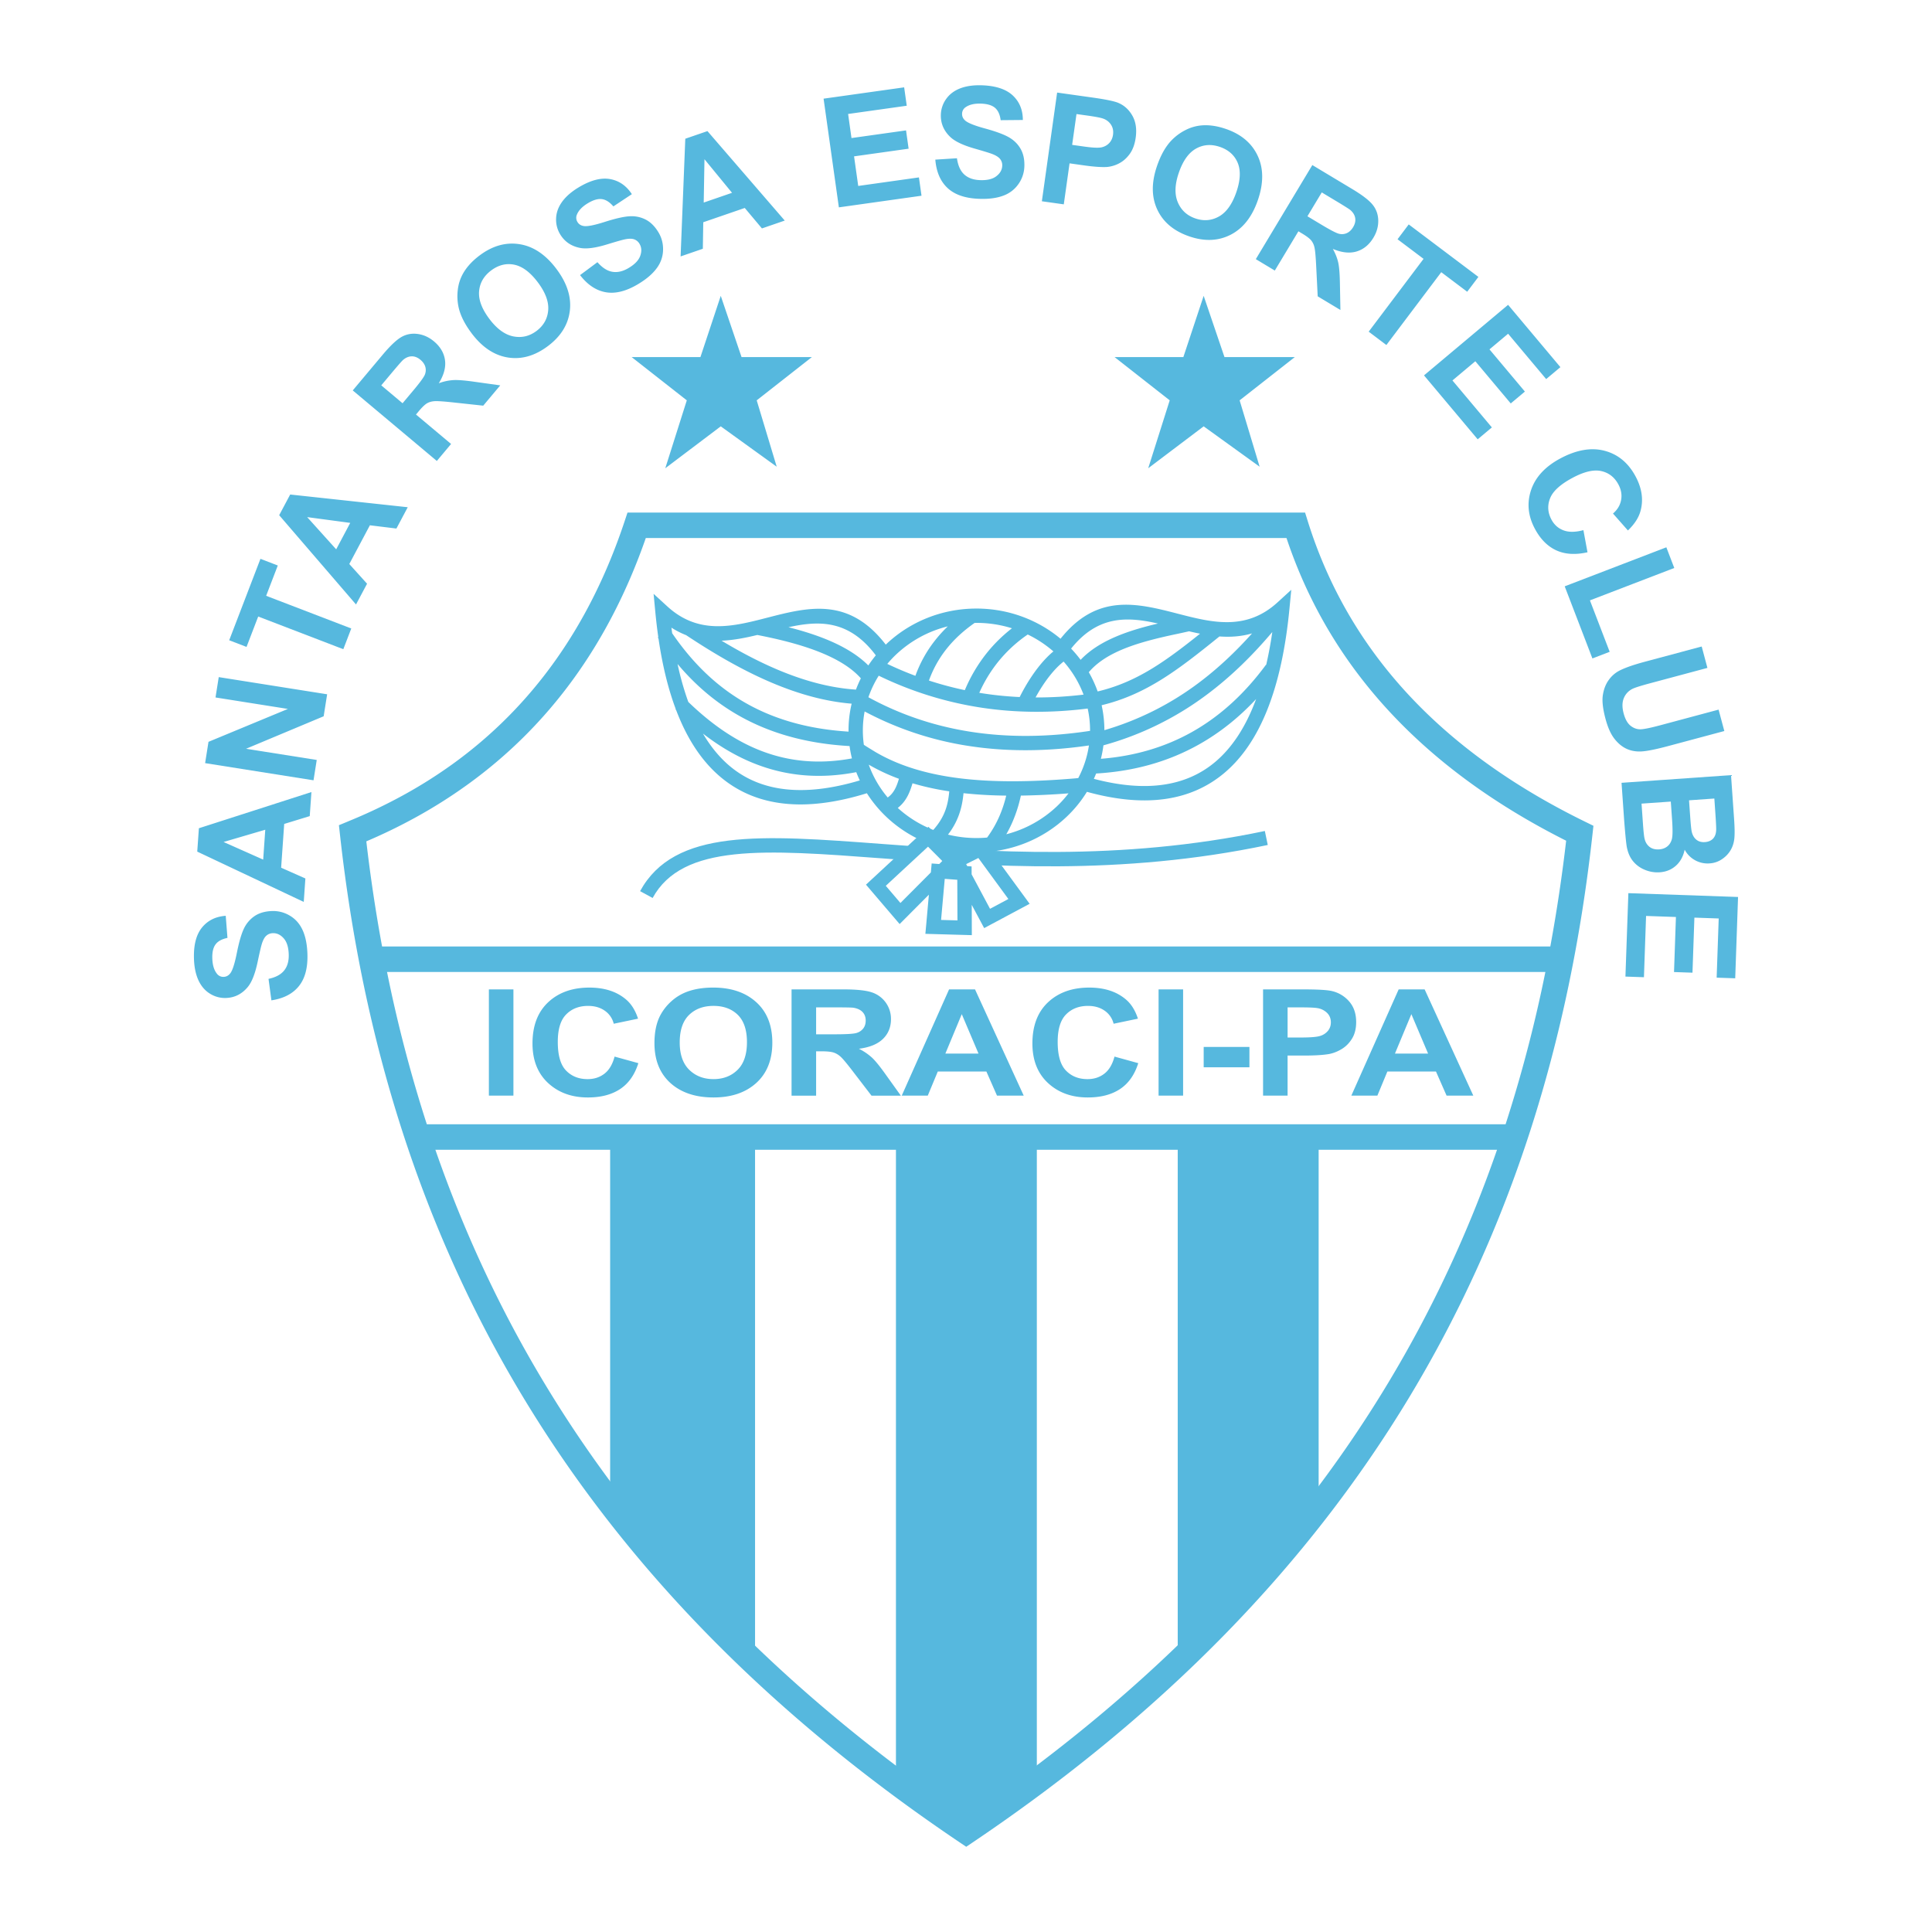 <svg xmlns="http://www.w3.org/2000/svg" width="2500" height="2500" viewBox="0 0 192.756 192.756"><path fill-rule="evenodd" clip-rule="evenodd" fill="#fff" d="M0 0h192.756v192.756H0V0z"/><path d="M86.488 79.142c-6.195 1.915-11.071 1.367-14.629-1.644-1.845-1.562-3.313-3.782-4.404-6.661a3.685 3.685 0 0 0-.064-.062l.029-.03c-.758-2.022-1.332-4.366-1.721-7.032l-.07-.105.05-.033a54.01 54.01 0 0 1-.294-2.48l-.176-1.847 1.369 1.252c3.155 2.885 6.577 2.002 9.938 1.136 4.126-1.064 8.171-2.106 11.857 2.68l.043-.042c2.311-2.196 5.497-3.557 9.003-3.558h.002c3.205 0 6.143 1.138 8.389 3.011 3.646-4.574 7.641-3.545 11.713-2.495 3.361.867 6.783 1.749 9.939-1.136l1.369-1.252-.178 1.847c-.754 7.922-2.912 13.39-6.473 16.404-3.387 2.865-7.965 3.5-13.738 1.905a12.274 12.274 0 0 1-2.018 2.484c-2.311 2.196-5.496 3.557-9.002 3.558h-.002c-3.508 0-6.694-1.362-9.005-3.558a12.452 12.452 0 0 1-1.927-2.342z" fill="#56b8de"/><path d="M107.002 77.683c-.006 0-.01 0 0 0zm0 0h.004-.004zm-1.904-12.691a11.455 11.455 0 0 0-2.561-1.688 13.801 13.801 0 0 0-3.021 2.811 14.063 14.063 0 0 0-1.812 3.008c.143.023.285.046.428.067 1.186.18 2.387.298 3.602.355.668-1.344 1.576-2.759 2.582-3.82.229-.241.455-.458.676-.646v.002l.106-.089zm4.263 12.181c-.072.179-.146.356-.227.532 5.143 1.354 9.184.788 12.123-1.7 1.701-1.44 3.057-3.526 4.066-6.26-1.703 1.828-3.607 3.36-5.742 4.553-2.954 1.651-6.337 2.648-10.22 2.875zm-23.932-.135c-3.638.703-6.872.371-9.808-.725-1.958-.73-3.774-1.798-5.484-3.121.762 1.296 1.644 2.368 2.645 3.216 3.104 2.628 7.438 3.112 13 1.454-.128-.27-.246-.545-.353-.824zm1.952-11.655c-2.678-3.557-5.651-3.482-8.715-2.805 1.145.291 2.282.632 3.352 1.042 1.807.693 3.433 1.587 4.615 2.77.232-.348.482-.683.748-1.007zm-1.493 2.294c-1.027-1.16-2.595-2.037-4.378-2.721-1.874-.719-3.975-1.219-5.952-1.605-1.186.287-2.376.523-3.567.571 1.833 1.102 3.687 2.083 5.551 2.874 2.594 1.1 5.22 1.833 7.856 2.007.143-.385.307-.761.49-1.126zm-.919 2.529c-2.685-.223-5.351-.981-7.981-2.097-2.902-1.231-5.752-2.891-8.53-4.738a8.34 8.34 0 0 1-1.47-.751l.074.559c1.852 2.7 4.084 5.01 6.913 6.713 2.861 1.724 6.347 2.832 10.684 3.102l-.001-.114v-.001c-.001-.919.107-1.813.311-2.673zm-.207 4.229c-4.667-.264-8.428-1.453-11.525-3.319-2.188-1.317-4.037-2.97-5.637-4.869a29.021 29.021 0 0 0 1.072 3.785c2.276 2.197 4.726 3.932 7.445 4.946 2.651.989 5.578 1.298 8.879.688a11.724 11.724 0 0 1-.234-1.231zm22.103-9.724c.34.355.656.729.949 1.12.936-.985 2.141-1.726 3.516-2.311 1.283-.548 2.713-.958 4.199-1.31-3.041-.691-5.994-.84-8.664 2.501zm1.764 2.356c.35.61.646 1.252.885 1.92 2.066-.493 3.836-1.301 5.572-2.376 1.506-.932 3-2.073 4.643-3.387a27.709 27.709 0 0 1-1.113-.245l.004.01c-.109.022-.34.075-.738.162l-.572.123h-.002l-.004.001-.002.001v-.001c-1.939.413-3.816.877-5.412 1.557-1.318.563-2.449 1.275-3.261 2.235zm1.281 3.294c.178.804.273 1.636.275 2.488a29.372 29.372 0 0 0 9.316-4.649c1.986-1.476 3.771-3.168 5.418-5.006-1.084.316-2.17.382-3.254.304-2.102 1.698-3.938 3.154-5.83 4.326-1.847 1.143-3.73 2.006-5.925 2.537zm.18 4.001c-.059.456-.143.904-.254 1.343 3.432-.272 6.43-1.188 9.053-2.654 2.883-1.612 5.33-3.896 7.418-6.729l.021.016a40.02 40.02 0 0 0 .609-3.281c-1.961 2.318-4.115 4.453-6.586 6.288a30.8 30.8 0 0 1-10.261 5.017zM97.422 62.145h-.002l-.178.002c-1.112.776-2.078 1.659-2.866 2.67a11.081 11.081 0 0 0-1.696 3.081c1.178.384 2.372.704 3.582.957a15.578 15.578 0 0 1 2.13-3.628 15.001 15.001 0 0 1 2.57-2.543 11.796 11.796 0 0 0-3.54-.539zm-2.86.347a11.52 11.52 0 0 0-5.162 2.814c-.31.294-.601.605-.874.932.924.439 1.858.835 2.803 1.188a12.588 12.588 0 0 1 1.923-3.485 13.63 13.63 0 0 1 1.31-1.449zm-6.89 4.922a10.382 10.382 0 0 0-1.031 2.151c3.19 1.743 6.619 2.895 10.284 3.456 3.702.567 7.645.533 11.829-.103a.255.255 0 0 0 .002-.039v-.001c0-.749-.082-1.48-.238-2.187-3.654.459-7.188.431-10.6-.086a35.735 35.735 0 0 1-10.246-3.191zm-1.407 3.568a10.145 10.145 0 0 0-.178 1.895v.001c0 .485.035.964.101 1.433l.116.073-.001.002c.291.184.742.462.946.583v.003c2.389 1.425 5.223 2.27 8.493 2.677 3.304.411 7.06.373 11.259.032h.004c.297-.025.359-.031.412-.037h.002l.16-.017c.527-1.006.893-2.1 1.064-3.252-4.213.612-8.189.632-11.932.059a32.513 32.513 0 0 1-10.446-3.452zm.411 5.309a10.587 10.587 0 0 0 1.89 3.274c.652-.456.917-1.181 1.121-1.866a19.059 19.059 0 0 1-3.011-1.408zm2.894 4.316a11.453 11.453 0 0 0 3.542 2.196c.603-.674.978-1.329 1.214-1.979.219-.605.324-1.229.382-1.872a26.915 26.915 0 0 1-3.667-.804c-.257.86-.593 1.779-1.471 2.459zm5.011 2.662c.908.223 1.86.342 2.841.342h.002c.355 0 .709-.016 1.059-.047.488-.664.9-1.377 1.23-2.139.279-.644.506-1.327.678-2.046a44.576 44.576 0 0 1-4.261-.242c-.069.722-.195 1.438-.462 2.174a7.212 7.212 0 0 1-1.087 1.958zm5.819-.035a11.519 11.519 0 0 0 5.043-2.784 11.08 11.08 0 0 0 1.164-1.297 77.138 77.138 0 0 1-4.754.224 14.005 14.005 0 0 1-.832 2.617c-.187.428-.394.841-.621 1.24zm7.707-13.931a10.632 10.632 0 0 0-1.99-3.298 3.883 3.883 0 0 0-.199.161v.003a7.129 7.129 0 0 0-.57.54c-.76.801-1.463 1.837-2.029 2.876 1.57.006 3.167-.088 4.788-.282z" fill="#fff"/><path d="M27.078 99.805l-.287-2.143c.719-.152 1.24-.434 1.565-.844.323-.406.475-.944.451-1.617-.025-.711-.194-1.244-.51-1.592-.313-.351-.671-.52-1.074-.505a.988.988 0 0 0-.652.252c-.178.157-.327.427-.446.812-.083.261-.221.857-.417 1.785-.252 1.196-.584 2.038-.996 2.53-.578.693-1.3 1.055-2.167 1.086a2.816 2.816 0 0 1-1.581-.42c-.495-.299-.88-.742-1.156-1.326-.273-.588-.426-1.299-.455-2.14-.048-1.376.216-2.418.793-3.135.58-.714 1.37-1.106 2.375-1.178l.173 2.206c-.56.114-.957.332-1.191.651-.236.319-.342.79-.32 1.412.022.643.17 1.143.448 1.494a.792.792 0 0 0 .69.328c.26-.008.478-.127.653-.352.225-.285.445-.973.66-2.056.218-1.084.452-1.889.704-2.413a3.11 3.11 0 0 1 1.071-1.25c.461-.307 1.037-.472 1.728-.496a3.209 3.209 0 0 1 1.779.461c.56.33.984.808 1.272 1.435.29.627.45 1.418.483 2.368.048 1.384-.233 2.458-.847 3.222-.611.765-1.528 1.241-2.746 1.425zm3.993-20.782l-.168 2.401-2.548.78-.306 4.367 2.419 1.074-.163 2.34-10.626-5.019.164-2.332 11.228-3.611zm-4.605 3.76l-4.159 1.222 3.951 1.759.208-2.981zm4.814-4.932l-10.815-1.713.336-2.125 7.923-3.283-7.222-1.144.322-2.03 10.815 1.713-.347 2.194-7.744 3.241 7.053 1.117-.321 2.03zm2.973-13.08l-8.492-3.26-1.164 3.032-1.73-.664 3.118-8.124 1.73.665-1.161 3.024 8.492 3.26-.793 2.067zm6.427-14.164l-1.13 2.125-2.646-.324-2.055 3.865 1.773 1.965-1.102 2.071-7.666-8.907 1.098-2.064 11.728 1.269zm-5.736 1.561l-4.297-.575 2.895 3.213 1.402-2.638zm8.639-6.178l-8.389-7.038 2.992-3.566c.752-.896 1.375-1.482 1.866-1.763s1.033-.382 1.622-.303c.591.081 1.133.328 1.628.744.629.528.995 1.151 1.095 1.864.099.711-.107 1.484-.619 2.309a5.109 5.109 0 0 1 1.466-.316c.456-.024 1.178.036 2.169.179l2.497.348-1.699 2.025-2.854-.308c-1.018-.112-1.677-.159-1.981-.141s-.562.09-.777.216c-.213.127-.482.384-.81.775l-.287.342 3.502 2.938-1.421 1.695zm-3.419-5.758l1.051-1.252c.682-.812 1.075-1.348 1.176-1.609.101-.258.114-.517.043-.772-.073-.254-.233-.488-.484-.7-.283-.238-.574-.352-.874-.347s-.588.126-.866.362c-.132.122-.488.525-1.065 1.213l-1.107 1.32 2.126 1.785zm6.894-6.976c-.672-.892-1.103-1.739-1.292-2.545a5.174 5.174 0 0 1-.089-1.812 4.29 4.29 0 0 1 .537-1.638c.371-.644.912-1.23 1.625-1.767 1.289-.971 2.62-1.348 3.997-1.131 1.375.215 2.6 1.036 3.672 2.459 1.064 1.413 1.511 2.807 1.345 4.183-.167 1.375-.893 2.547-2.176 3.514-1.301.98-2.634 1.363-3.999 1.149-1.365-.216-2.572-1.021-3.62-2.412zm1.774-1.429c.746.989 1.542 1.567 2.383 1.735.843.166 1.615-.017 2.32-.548.702-.529 1.09-1.218 1.159-2.067.068-.846-.278-1.776-1.042-2.79-.755-1.001-1.538-1.583-2.348-1.748-.811-.161-1.582.033-2.308.58-.729.55-1.127 1.242-1.197 2.077-.069.833.273 1.753 1.033 2.761zm9.04-4.379l1.735-1.29c.482.555.98.875 1.496.96.512.085 1.056-.043 1.633-.39.61-.366.994-.772 1.146-1.218.155-.444.129-.839-.078-1.184a.987.987 0 0 0-.537-.448c-.224-.08-.532-.079-.926.003-.268.054-.856.223-1.764.5-1.167.359-2.066.477-2.695.355-.887-.169-1.554-.625-2-1.368a2.816 2.816 0 0 1-.399-1.586c.021-.578.222-1.13.6-1.654.381-.523.93-1.002 1.651-1.436 1.18-.709 2.22-.983 3.126-.826.906.161 1.632.662 2.181 1.506l-1.845 1.222c-.371-.435-.755-.677-1.147-.727-.394-.052-.857.084-1.39.404-.551.331-.916.702-1.09 1.116a.793.793 0 0 0 .047.763c.134.223.342.356.625.401.359.058 1.066-.082 2.119-.419 1.054-.335 1.871-.52 2.452-.554a3.083 3.083 0 0 1 1.611.332c.492.254.916.678 1.272 1.27.323.538.478 1.131.459 1.779a3.125 3.125 0 0 1-.639 1.808c-.408.558-1.022 1.081-1.837 1.571-1.187.713-2.262.988-3.228.821-.965-.164-1.826-.736-2.578-1.711zm20.422-5.441l-2.275.783-1.714-2.041-4.14 1.425-.043 2.646-2.218.764.468-11.742 2.211-.761 7.711 8.926zm-5.259-2.77l-2.75-3.351-.075 4.324 2.825-.973zm10.659 1.451L82.169 9.844l8.039-1.13.258 1.835-5.85.822.337 2.403 5.443-.765.257 1.826-5.443.765.415 2.952 6.057-.852.257 1.828-8.245 1.16zm9.623-4.762l2.158-.136c.102.728.346 1.267.731 1.62.384.35.911.539 1.583.562.711.025 1.254-.106 1.623-.397.373-.288.566-.633.58-1.036a.981.981 0 0 0-.205-.667c-.145-.188-.404-.356-.779-.502-.254-.101-.84-.279-1.752-.541-1.174-.334-1.992-.725-2.454-1.17-.652-.625-.963-1.37-.933-2.236a2.82 2.82 0 0 1 .529-1.548c.333-.473.802-.827 1.404-1.06.605-.232 1.326-.334 2.166-.305 1.377.048 2.398.385 3.072 1.01.672.628 1.008 1.444 1.01 2.451l-2.213.02c-.074-.566-.264-.979-.566-1.234-.303-.258-.766-.396-1.387-.418-.643-.023-1.151.09-1.522.342a.794.794 0 0 0-.375.666c-.009.259.093.485.306.676.27.244.939.513 2.006.802 1.066.292 1.852.583 2.357.871.504.291.895.674 1.17 1.155.275.482.4 1.068.375 1.758a3.217 3.217 0 0 1-.582 1.743 3.133 3.133 0 0 1-1.521 1.169c-.646.245-1.445.35-2.396.316-1.383-.048-2.435-.404-3.154-1.069-.72-.666-1.131-1.614-1.231-2.842zm10.63 4.154l1.523-10.844 3.512.494c1.33.187 2.191.365 2.58.53.598.249 1.07.676 1.414 1.28.342.604.453 1.338.332 2.199-.094.667-.295 1.21-.6 1.628-.307.42-.662.733-1.072.941a3.212 3.212 0 0 1-1.205.353c-.537.03-1.303-.023-2.295-.163l-1.426-.201-.576 4.09-2.187-.307zm3.455-8.701l-.434 3.075 1.197.168c.863.122 1.449.147 1.756.074.307-.073.559-.218.76-.437.197-.219.32-.488.365-.809.055-.394-.016-.735-.211-1.026a1.523 1.523 0 0 0-.812-.603c-.254-.087-.775-.184-1.564-.295l-1.057-.147zm8.034 5.18c.363-1.056.826-1.887 1.389-2.495.416-.443.9-.809 1.451-1.087a4.309 4.309 0 0 1 1.66-.47c.74-.052 1.529.068 2.373.359 1.525.525 2.582 1.418 3.172 2.681.59 1.26.596 2.734.016 4.419-.576 1.673-1.482 2.822-2.717 3.455-1.232.629-2.609.684-4.129.161-1.541-.531-2.604-1.422-3.189-2.673-.585-1.254-.593-2.704-.026-4.35zm2.177.67c-.404 1.171-.438 2.155-.105 2.946.334.792.916 1.33 1.75 1.617.832.286 1.619.223 2.363-.195.738-.417 1.316-1.224 1.729-2.425.408-1.186.453-2.16.137-2.924-.32-.763-.912-1.293-1.771-1.589-.863-.297-1.66-.24-2.391.169-.729.41-1.302 1.209-1.712 2.401zm7.68 8.626l5.639-9.386 3.99 2.397c1.004.603 1.68 1.125 2.033 1.567s.539.96.553 1.555c.014.597-.146 1.17-.48 1.725-.422.704-.98 1.162-1.668 1.373-.688.209-1.484.126-2.379-.251.268.487.447.953.543 1.399.094.447.148 1.169.162 2.171l.047 2.521-2.266-1.361-.143-2.867c-.049-1.023-.105-1.682-.172-1.979a1.7 1.7 0 0 0-.334-.734c-.16-.191-.455-.417-.893-.679l-.383-.23-2.354 3.918-1.895-1.139zm5.15-4.277l1.402.841c.908.546 1.498.851 1.771.911.271.059.529.032.771-.078.24-.112.445-.307.615-.589.189-.316.256-.621.205-.917-.051-.295-.215-.561-.492-.799-.141-.111-.596-.399-1.365-.861l-1.477-.888-1.43 2.38zm6.112 11.513l5.475-7.265-2.596-1.955 1.115-1.48 6.951 5.236-1.117 1.481-2.588-1.951-5.475 7.265-1.765-1.331zm5.519 4.361l8.389-7.039 5.219 6.218-1.42 1.191-3.797-4.525-1.859 1.56 3.533 4.21-1.412 1.185-3.533-4.21-2.283 1.916 3.932 4.685-1.414 1.187-5.355-6.378zm15.903 15.44l.408 2.209c-1.211.271-2.25.206-3.123-.197-.869-.401-1.582-1.122-2.133-2.16-.684-1.283-.805-2.573-.369-3.864.439-1.293 1.418-2.345 2.938-3.153 1.611-.855 3.082-1.104 4.414-.747 1.33.358 2.357 1.213 3.078 2.568.629 1.182.791 2.328.482 3.439-.178.66-.596 1.305-1.254 1.938l-1.49-1.689c.443-.379.713-.828.809-1.347.098-.517.008-1.035-.268-1.553-.381-.716-.947-1.163-1.699-1.334-.752-.173-1.703.047-2.855.66-1.223.65-1.977 1.332-2.26 2.048-.287.715-.242 1.424.131 2.127.277.52.678.878 1.209 1.076.526.199 1.189.191 1.982-.021zm-1.866 5.606l10.141-3.893.791 2.063-8.416 3.231 1.971 5.132-1.723.662-2.764-7.195zm13.668 6.004l.57 2.135-5.727 1.535c-.91.244-1.494.429-1.748.553-.408.208-.697.52-.867.932-.17.416-.176.92-.016 1.517.162.606.408 1.031.74 1.272.328.242.684.345 1.059.31.379-.033.986-.164 1.824-.388l5.85-1.568.572 2.135-5.555 1.488c-1.271.341-2.184.524-2.738.549-.557.025-1.053-.068-1.498-.282-.443-.214-.842-.552-1.195-1.013-.354-.462-.641-1.113-.865-1.95-.271-1.01-.361-1.807-.266-2.392.094-.585.285-1.077.576-1.479a3.014 3.014 0 0 1 1.012-.913c.568-.303 1.443-.611 2.629-.929l5.643-1.512zm2.926 12.833l.305 4.367c.061.864.07 1.513.027 1.943s-.166.819-.371 1.171-.488.65-.855.9a2.452 2.452 0 0 1-1.252.425 2.564 2.564 0 0 1-1.438-.313 2.584 2.584 0 0 1-1.041-1.054c-.146.677-.441 1.214-.881 1.603-.443.392-.98.608-1.611.652a3.255 3.255 0 0 1-1.475-.245 2.925 2.925 0 0 1-1.189-.867c-.309-.38-.516-.861-.623-1.444-.062-.363-.15-1.249-.26-2.655l-.26-3.718 10.924-.765zm-1.664 2.335l-2.525.177.102 1.444c.059.86.109 1.393.15 1.6.068.373.219.661.451.862.23.201.523.288.877.263.338-.023.605-.134.805-.334.197-.203.305-.489.322-.858.012-.221-.021-.85-.094-1.887l-.088-1.267zm-4.344.304l-2.92.204.143 2.04c.057.796.111 1.298.172 1.508.082.324.248.581.49.771.246.189.564.272.951.246.328-.023.6-.124.816-.298.219-.176.371-.417.453-.724.084-.307.09-.964.02-1.967l-.125-1.78zm-4.234 9.136l10.943.382-.283 8.113-1.852-.064.205-5.904-2.426-.085-.191 5.493-1.842-.064.191-5.493-2.979-.104-.213 6.113-1.846-.064.293-8.323zM66.375 46.718l2.147-6.776-5.503-4.317h6.863l2.028-6.109 2.074 6.109h7.019l-5.506 4.317 1.995 6.62-5.582-4.026-5.535 4.182zM114.557 46.718l2.146-6.776-5.502-4.317h6.863l2.026-6.109 2.076 6.109h7.02l-5.508 4.317 1.996 6.62-5.584-4.026-5.533 4.182zM60.874 113.441h14.458v52.819l-14.458-15.321v-37.498zM89.389 113.441v65.319l6.828 3.224 7.228-4.433v-64.11H89.389zM117.502 113.441v52.416l14.059-15.322v-37.094h-14.059zM48.776 109.312V98.711h2.448v10.602h-2.448v-.001zm12.541-3.896l2.372.656c-.365 1.158-.969 2.018-1.815 2.58-.845.561-1.92.842-3.222.842-1.609 0-2.933-.482-3.969-1.441-1.037-.963-1.556-2.279-1.556-3.945 0-1.766.522-3.135 1.564-4.113 1.042-.975 2.411-1.463 4.111-1.463 1.482 0 2.688.381 3.614 1.15.553.451.966 1.104 1.242 1.951l-2.425.506a2.205 2.205 0 0 0-.898-1.303c-.454-.318-1.008-.477-1.657-.477-.897 0-1.629.281-2.188.848-.56.562-.839 1.477-.839 2.74 0 1.34.274 2.295.827 2.863.551.57 1.268.854 2.148.854.652 0 1.211-.18 1.68-.543.469-.361.805-.93 1.011-1.705zm3.978-1.338c0-1.082.184-1.988.553-2.721a5.07 5.07 0 0 1 1.129-1.455 4.868 4.868 0 0 1 1.566-.953c.757-.281 1.626-.418 2.614-.418 1.788 0 3.216.482 4.289 1.453 1.073.967 1.609 2.316 1.609 4.041 0 1.713-.533 3.051-1.598 4.02-1.064.965-2.487 1.449-4.266 1.449-1.804 0-3.238-.482-4.303-1.441-1.062-.963-1.593-2.289-1.593-3.975zm2.521-.072c0 1.199.319 2.111.951 2.73.635.619 1.44.928 2.417.928.974 0 1.776-.307 2.403-.924.624-.613.937-1.535.937-2.764 0-1.215-.305-2.121-.912-2.721-.61-.598-1.42-.896-2.428-.896-1.011 0-1.824.305-2.442.908-.616.606-.926 1.516-.926 2.739zm11.158 5.306V98.711h5.155c1.296 0 2.236.096 2.823.287a2.772 2.772 0 0 1 1.94 2.686c0 .795-.269 1.453-.802 1.971-.534.518-1.335.846-2.4.979a5.7 5.7 0 0 1 1.313.891c.344.324.807.896 1.392 1.721l1.482 2.068H86.95l-1.771-2.307c-.629-.826-1.059-1.344-1.29-1.559s-.477-.359-.737-.441c-.259-.08-.669-.119-1.234-.119h-.494v4.426h-2.45v-.002zm2.45-6.119h1.81c1.175 0 1.909-.041 2.202-.129a1.32 1.32 0 0 0 .687-.449c.164-.211.248-.477.248-.795 0-.357-.11-.643-.327-.863-.218-.221-.525-.357-.924-.418-.197-.021-.793-.033-1.787-.033h-1.909v2.687zm20.713 6.119h-2.666l-1.059-2.408h-4.848l-1 2.408h-2.597L94.69 98.71h2.588l4.859 10.602zm-4.51-4.193l-1.671-3.936-1.637 3.936h3.308zm13.566.297l2.371.656c-.363 1.158-.969 2.018-1.814 2.58-.846.561-1.92.842-3.223.842-1.609 0-2.934-.482-3.969-1.441-1.037-.963-1.555-2.279-1.555-3.945 0-1.766.521-3.135 1.562-4.113 1.043-.975 2.412-1.463 4.111-1.463 1.482 0 2.688.381 3.613 1.15.553.451.967 1.104 1.242 1.951l-2.426.506a2.207 2.207 0 0 0-.896-1.303c-.455-.318-1.008-.477-1.658-.477-.896 0-1.629.281-2.188.848-.559.562-.838 1.477-.838 2.74 0 1.34.273 2.295.826 2.863.551.57 1.268.854 2.148.854.652 0 1.211-.18 1.68-.543.471-.361.807-.93 1.014-1.705zm4.399 3.896V98.711h2.447v10.602h-2.447v-.001zm4.5-2.828v-2.031h4.564v2.031h-4.564zm5.924 2.828V98.711h3.928c1.486 0 2.459.055 2.91.16a3.234 3.234 0 0 1 1.748 1.037c.467.533.703 1.221.703 2.064 0 .65-.137 1.199-.408 1.641-.27.445-.611.793-1.029 1.047-.416.252-.84.42-1.268.5-.584.102-1.432.154-2.541.154h-1.596v3.998h-2.447zm2.447-8.806v3.006h1.338c.967 0 1.613-.055 1.938-.166a1.6 1.6 0 0 0 .766-.52c.184-.236.275-.512.275-.824 0-.385-.129-.705-.389-.955a1.78 1.78 0 0 0-.982-.471c-.295-.049-.881-.07-1.762-.07h-1.184zm18.529 8.806h-2.666l-1.059-2.408h-4.848l-.998 2.408h-2.598l4.723-10.602h2.59l4.856 10.602zm-4.51-4.193l-1.67-3.936-1.639 3.936h3.309z" fill-rule="evenodd" clip-rule="evenodd" fill="#56b8de"/><path d="M63.862 88.91c3.424-6.263 12.026-5.618 24.174-4.707 10.447.784 23.583 1.769 38.158-1.295l.291 1.396c-14.797 3.111-28.031 2.119-38.555 1.329-11.615-.871-19.839-1.487-22.816 3.958l-1.252-.681z" fill="#56b8de"/><path d="M63.522 51.137h66.685l.279.894c2.021 6.457 5.33 12.177 9.926 17.159 4.613 5.001 10.533 9.271 17.762 12.806l.803.393-.098.888c-2.287 20.667-8.154 39.333-18.242 56.07-10.086 16.732-24.381 31.518-43.527 44.428l-.711.479-.71-.479c-19.147-12.91-33.442-27.695-43.528-44.428-10.088-16.736-15.954-35.402-18.242-56.07l-.105-.947.885-.364.001-.001.005-.005a52.829 52.829 0 0 0 5.472-2.593 47.46 47.46 0 0 0 4.943-3.109c8.013-5.771 13.745-13.853 17.196-24.246l.29-.874h.916v-.001zM42.585 112.17h107.627a138.33 138.33 0 0 0 3.971-15.197H38.614a138.33 138.33 0 0 0 3.971 15.197zm106.774 2.543H43.438c2.833 8.166 6.446 15.938 10.898 23.322 9.77 16.207 23.588 30.568 42.062 43.15 18.475-12.582 32.293-26.943 42.062-43.15 4.452-7.385 8.065-15.156 10.899-23.322zm-21.005-61.034H64.432C60.78 64.169 54.836 72.381 46.6 78.312a49.937 49.937 0 0 1-5.202 3.278 54.639 54.639 0 0 1-4.85 2.352c.414 3.557.938 7.053 1.572 10.488h116.555a158.945 158.945 0 0 0 1.58-10.551c-7.146-3.596-13.051-7.92-17.711-12.973-4.638-5.029-8.036-10.772-10.19-17.227z" fill="#56b8de"/><path fill="#56b8de" d="M92.394 92.414l.281-3.151-2.372 2.382-.546.548-.502-.587-2.41-2.822-.445-.522.501-.465 5.222-4.839.505-.468.486.488 2.178 2.187 2.22-1.114.537-.269.357.487 3.836 5.241.485.663-.725.388-3.184 1.701-.627.336-.336-.629-.904-1.692.007 2.287.003.737-.737-.021-3.135-.089-.763-.022.068-.755z"/><path d="M96.5 86.412l.436.032.003.667v.122l1.836 3.438 1.83-.978-2.994-4.091-1.217.611.106.199zm-2.242 1.271l-.367 4.099 1.634.046-.016-4.052-1.251-.093zm-1.669-3.211l-4.214 3.905 1.462 1.713 3.036-3.047.017-.189.063-.706.702.052.054.004.302-.304-1.422-1.428z" fill="#fff"/></svg>